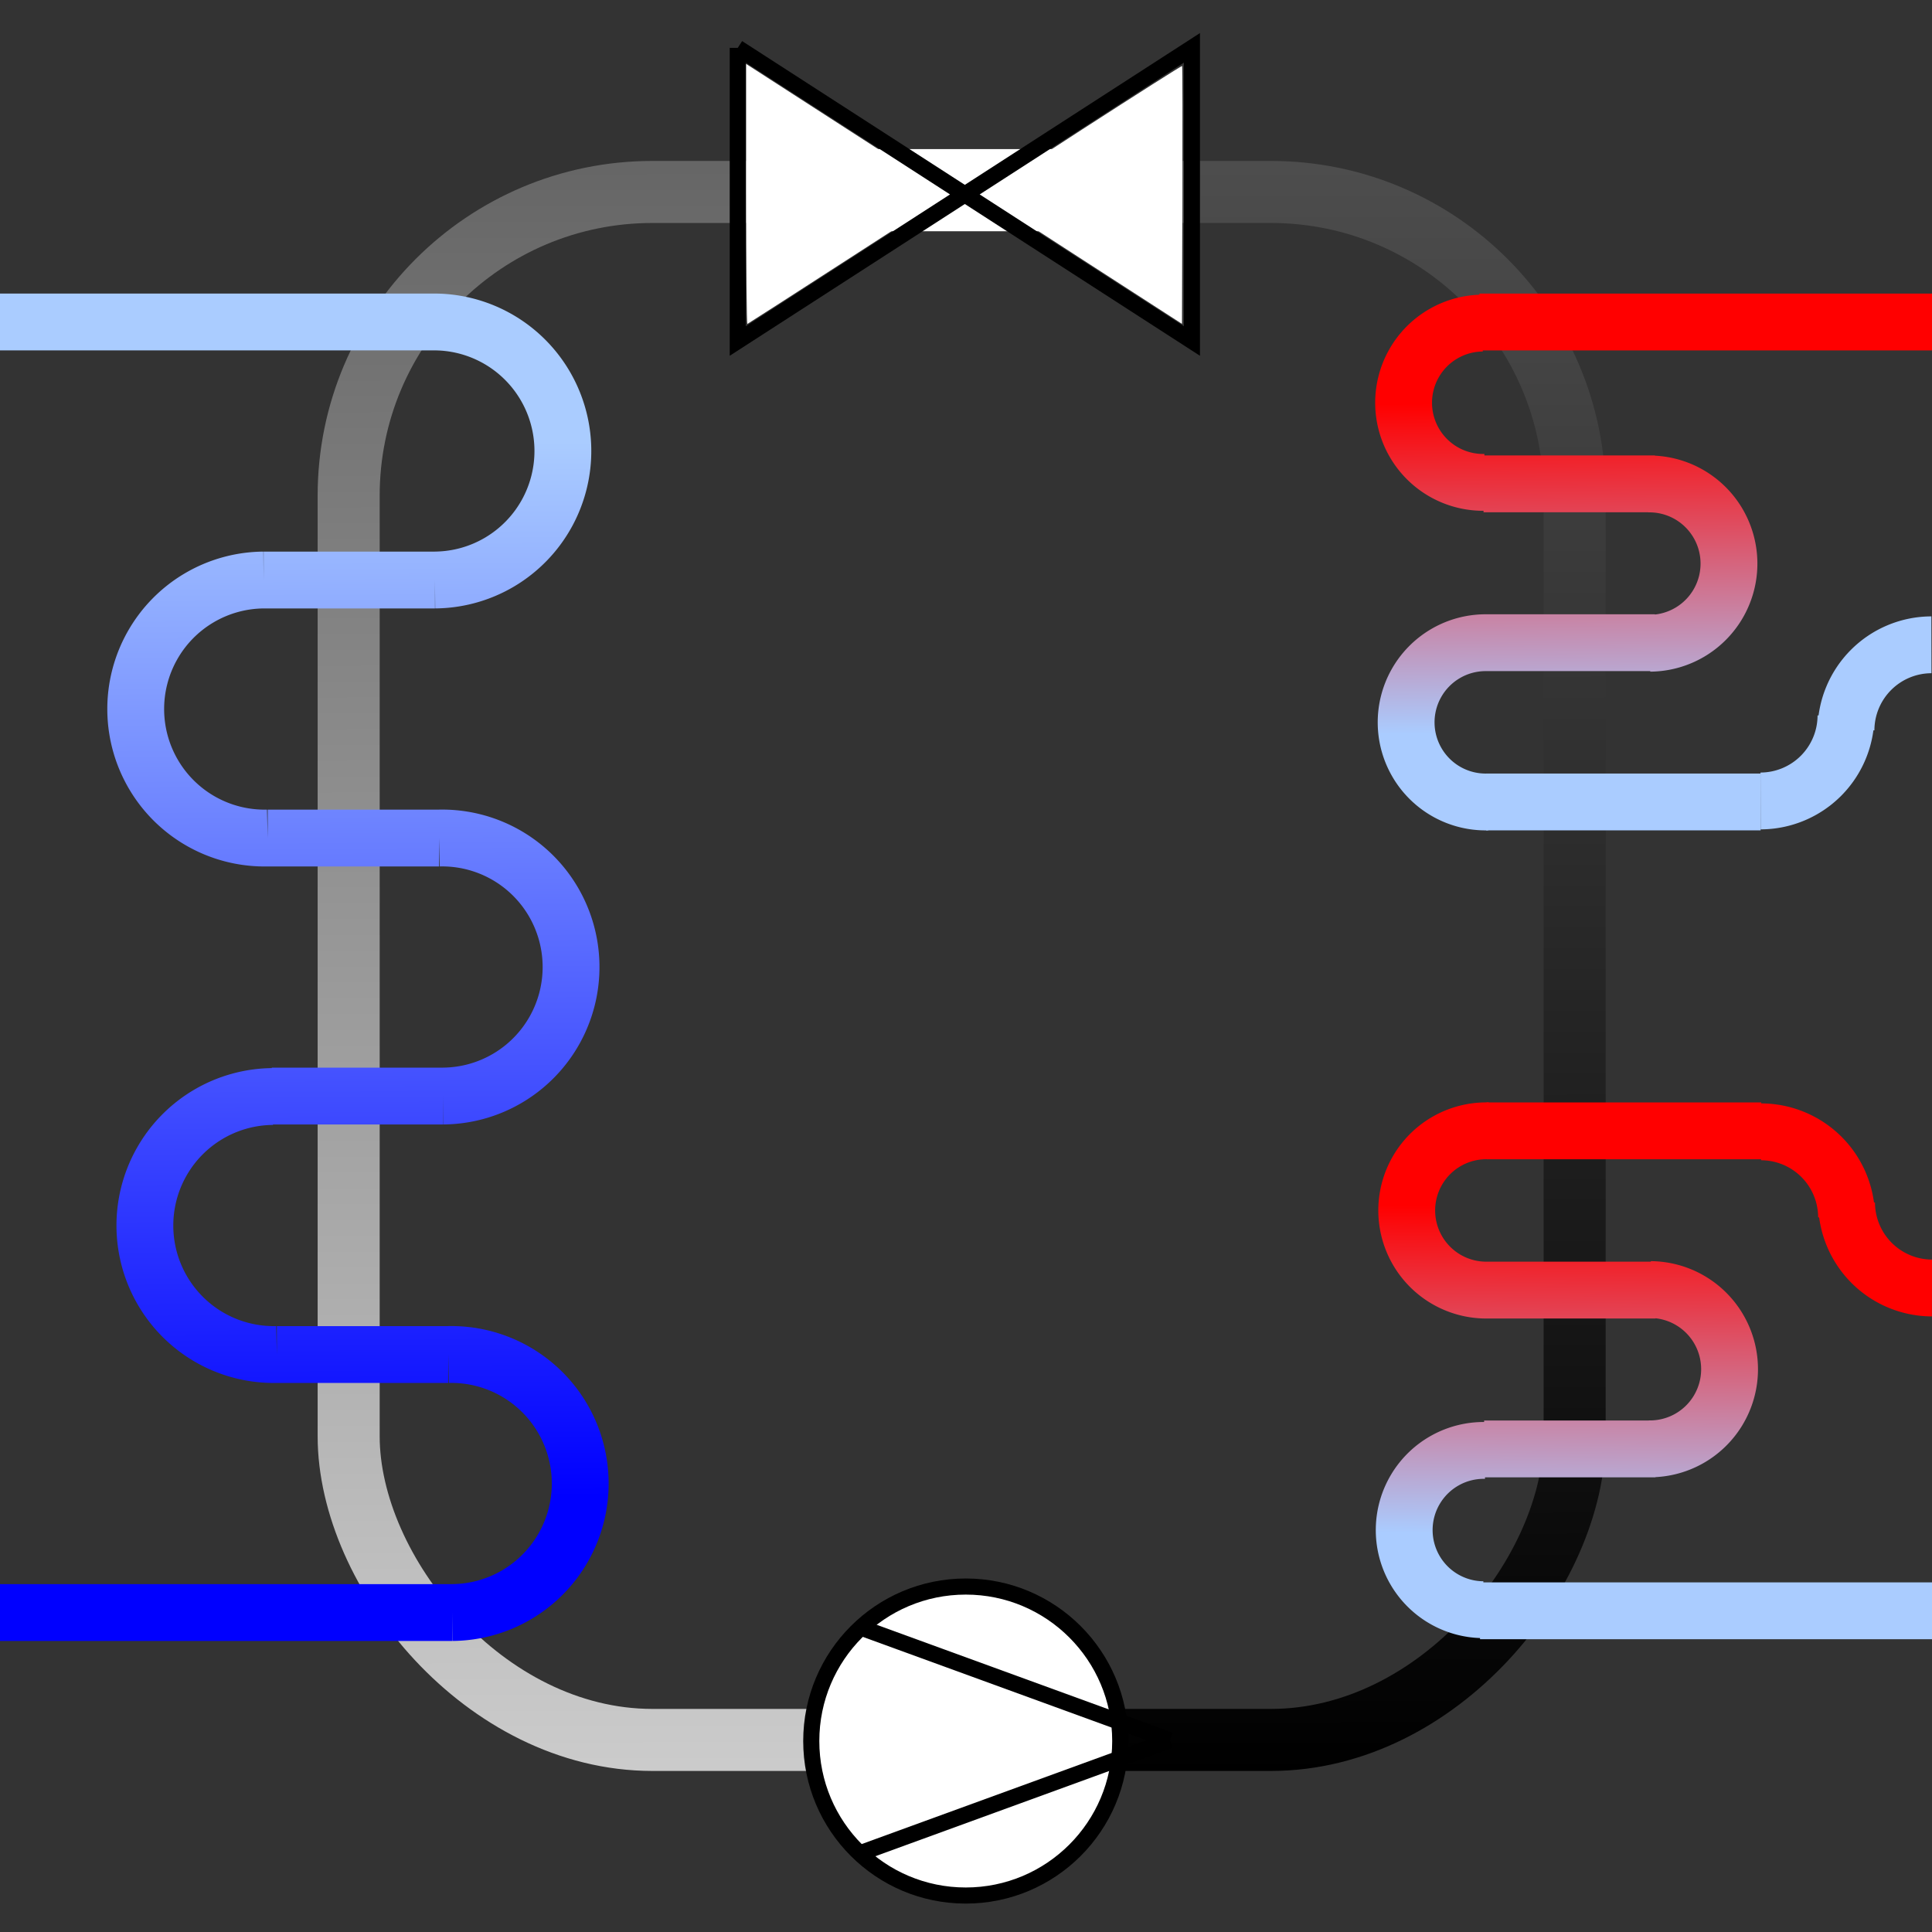 <?xml version="1.0" encoding="UTF-8" standalone="no"?>
<svg
   xmlns:dc="http://purl.org/dc/elements/1.1/"
   xmlns:cc="http://creativecommons.org/ns#"
   xmlns:rdf="http://www.w3.org/1999/02/22-rdf-syntax-ns#"
   xmlns:svg="http://www.w3.org/2000/svg"
   xmlns="http://www.w3.org/2000/svg"
   xmlns:xlink="http://www.w3.org/1999/xlink"
   xmlns:sodipodi="http://sodipodi.sourceforge.net/DTD/sodipodi-0.dtd"
   xmlns:inkscape="http://www.inkscape.org/namespaces/inkscape"
   inkscape:export-ydpi="96"
   inkscape:export-xdpi="96"
   inkscape:export-filename="C:\Daten\GIT\pytrnsys_gui\trnsysGUI\images\HPTwoHx.png"
   sodipodi:docname="HPTwoHx.svg"
   inkscape:version="1.0 (4035a4fb49, 2020-05-01)"
   id="svg103"
   version="1.1"
   viewBox="0 0 120 120"
   height="120mm"
   width="120mm">
  <rect x="0" y="0" width="120" height="120" fill="#333333" stroke="none"/>
  <defs
     id="defs97">
    <linearGradient
       inkscape:collect="always"
       id="linearGradient885">
      <stop
         style="stop-color:#ff0000;stop-opacity:1"
         offset="0"
         id="stop881" />
      <stop
         style="stop-color:#aaccff;stop-opacity:1"
         offset="1"
         id="stop883" />
    </linearGradient>
    <linearGradient
       inkscape:collect="always"
       id="linearGradient879">
      <stop
         style="stop-color:#ff0000;stop-opacity:1"
         offset="0"
         id="stop875" />
      <stop
         style="stop-color:#aaccff;stop-opacity:1"
         offset="1"
         id="stop877" />
    </linearGradient>
    <linearGradient
       inkscape:collect="always"
       id="linearGradient873">
      <stop
         style="stop-color:#aaccff;stop-opacity:1"
         offset="0"
         id="stop869" />
      <stop
         style="stop-color:#0000ff;stop-opacity:1"
         offset="1"
         id="stop871" />
    </linearGradient>
    <linearGradient
       id="linearGradient1046"
       inkscape:collect="always">
      <stop
         id="stop1042"
         offset="0"
         style="stop-color:#0000ff;stop-opacity:1" />
      <stop
         id="stop1044"
         offset="1"
         style="stop-color:#ff0000;stop-opacity:1" />
    </linearGradient>
    <linearGradient
       id="linearGradient858"
       inkscape:collect="always">
      <stop
         id="stop854"
         offset="0"
         style="stop-color:#cccccc;stop-opacity:1" />
      <stop
         id="stop856"
         offset="1"
         style="stop-color:#666666;stop-opacity:1" />
    </linearGradient>
    <linearGradient
       id="linearGradient850"
       inkscape:collect="always">
      <stop
         id="stop846"
         offset="0"
         style="stop-color:#000000;stop-opacity:1" />
      <stop
         id="stop848"
         offset="1"
         style="stop-color:#4d4d4d;stop-opacity:1" />
    </linearGradient>
    <clipPath
       id="clipPath840"
       clipPathUnits="userSpaceOnUse">
      <rect
         y="73.804"
         x="34.494"
         height="120"
         width="60"
         id="rect842"
         style="fill:#ffff00;fill-rule:evenodd;stroke:none;stroke-width:0.293" />
    </clipPath>
    <linearGradient
       gradientUnits="userSpaceOnUse"
       y2="84.097"
       x2="94.494"
       y1="184.071"
       x1="94.289"
       id="linearGradient852"
       xlink:href="#linearGradient850"
       inkscape:collect="always" />
    <linearGradient
       gradientUnits="userSpaceOnUse"
       y2="84.097"
       x2="94.683"
       y1="184.449"
       x1="94.856"
       id="linearGradient860"
       xlink:href="#linearGradient858"
       inkscape:collect="always" />
    <linearGradient
       gradientTransform="matrix(-1,0,0,1,189.011,0.108)"
       y2="166.657"
       x2="118.623"
       y1="101.079"
       x1="118.983"
       gradientUnits="userSpaceOnUse"
       id="linearGradient1054"
       xlink:href="#linearGradient873"
       inkscape:collect="always" />
    <linearGradient
       inkscape:collect="always"
       xlink:href="#linearGradient1046"
       id="linearGradient912"
       gradientUnits="userSpaceOnUse"
       x1="118.983"
       y1="101.079"
       x2="118.623"
       y2="166.657"
       gradientTransform="matrix(0.63,0,0,0.63,46.995,64.367)" />
    <linearGradient
       inkscape:collect="always"
       xlink:href="#linearGradient879"
       id="linearGradient933"
       gradientUnits="userSpaceOnUse"
       gradientTransform="matrix(0.617,0,0,0.617,48.739,46.627)"
       x1="118.769"
       y1="165.378"
       x2="118.408"
       y2="198.379" />
    <linearGradient
       inkscape:collect="always"
       xlink:href="#linearGradient1046"
       id="linearGradient937"
       gradientUnits="userSpaceOnUse"
       gradientTransform="matrix(0.617,0,0,0.617,76.463,46.496)"
       x1="118.983"
       y1="101.079"
       x2="118.623"
       y2="166.657" />
    <linearGradient
       inkscape:collect="always"
       xlink:href="#linearGradient1046"
       id="linearGradient979"
       gradientUnits="userSpaceOnUse"
       gradientTransform="matrix(0.617,0,0,-0.617,48.703,221.03)"
       x1="103.98"
       y1="162.163"
       x2="95.475"
       y2="190.02" />
    <linearGradient
       inkscape:collect="always"
       xlink:href="#linearGradient885"
       id="linearGradient1004"
       gradientUnits="userSpaceOnUse"
       gradientTransform="matrix(0.617,0,0,-0.617,48.703,221.03)"
       x1="118.769"
       y1="197.957"
       x2="119.051"
       y2="164.728" />
  </defs>
  <sodipodi:namedview
     inkscape:window-maximized="1"
     inkscape:window-y="-8"
     inkscape:window-x="1912"
     inkscape:window-height="1017"
     inkscape:window-width="1920"
     fit-margin-bottom="0"
     fit-margin-right="0"
     fit-margin-left="0"
     fit-margin-top="0"
     showgrid="false"
     inkscape:document-rotation="0"
     inkscape:current-layer="layer1"
     inkscape:document-units="mm"
     inkscape:cy="244.42409"
     inkscape:cx="176.77303"
     inkscape:zoom="1"
     inkscape:pageshadow="2"
     inkscape:pageopacity="0.0"
     borderopacity="1.0"
     bordercolor="#666666"
     pagecolor="#ffffff"
     id="base" />
  <g
     transform="translate(-34.494,-73.804)"
     id="layer1"
     inkscape:groupmode="layer"
     inkscape:label="Ebene 1">
    <rect
       clip-path="url(#clipPath840)"
       ry="18.866"
       y="85.727"
       x="56.15"
       height="96.147"
       width="76.147"
       id="rect836"
       style="fill:none;stroke:url(#linearGradient860);stroke-width:3.853;stroke-linecap:round;stroke-linejoin:miter;stroke-miterlimit:4;stroke-dasharray:none" />
    <rect
       transform="matrix(-1,0,0,1,188.448,0)"
       style="fill:none;stroke:url(#linearGradient852);stroke-width:3.853;stroke-linecap:round;stroke-linejoin:miter;stroke-miterlimit:4;stroke-dasharray:none"
       id="rect844"
       width="76.147"
       height="96.147"
       x="56.15"
       y="85.727"
       ry="18.866"
       clip-path="url(#clipPath840)" />
    <path
       id="path1050"
       style="fill:none;stroke:url(#linearGradient1054);stroke-width:3.53;stroke-linecap:butt;stroke-linejoin:miter;stroke-miterlimit:4;stroke-dasharray:none;stroke-opacity:1"
       d="m 62.589,173.961 h -28.108 m 26.919,-80.158 h -26.906 m 27.018,16.026 a 8.004,8.014 0 0 0 6.923,-4.098 8.004,8.014 0 0 0 -0.128,-8.051 8.004,8.014 0 0 0 -7.049,-3.876 m 0.254,16.026 h -10.645 m 0,0 a 8.004,8.014 0 0 0 -6.923,4.098 8.004,8.014 0 0 0 0.128,8.051 8.004,8.014 0 0 0 7.049,3.876 m 10.899,16.026 a 8.004,8.014 0 0 0 6.923,-4.098 8.004,8.014 0 0 0 -0.128,-8.051 8.004,8.014 0 0 0 -7.049,-3.876 m -10.33,16.054 a 8.004,8.014 0 0 0 -6.923,4.098 8.004,8.014 0 0 0 0.128,8.051 8.004,8.014 0 0 0 7.049,3.876 m 10.899,16.026 a 8.004,8.014 0 0 0 6.923,-4.098 8.004,8.014 0 0 0 -0.128,-8.051 8.004,8.014 0 0 0 -7.049,-3.876 m 0,0 h -10.645 m 10.33,-16.054 h -10.645 m 10.391,-16.026 h -10.645" />
    <circle
       r="9.596"
       cy="181.943"
       cx="94.479"
       id="path1056"
       style="fill:#ffffff;stroke:#000000;stroke-width:1;stroke-linecap:round;stroke-linejoin:miter;stroke-miterlimit:4;stroke-dasharray:none;stroke-opacity:1" />
    <path
       id="path1058"
       d="M 107.16,181.895 87.978,174.902"
       style="fill:none;stroke:#000000;stroke-width:1;stroke-linecap:butt;stroke-linejoin:miter;stroke-miterlimit:4;stroke-dasharray:none;stroke-opacity:1" />
    <path
       style="fill:none;stroke:#000000;stroke-width:1;stroke-linecap:butt;stroke-linejoin:miter;stroke-miterlimit:4;stroke-dasharray:none;stroke-opacity:1"
       d="m 107.16,181.895 -19.182,6.993"
       id="path1060" />
    <rect
       y="83.064"
       x="88.261"
       height="5.103"
       width="12.662"
       id="rect1072"
       style="fill:#ffffff;stroke:none;stroke-width:1;stroke-linecap:round;stroke-linejoin:miter;stroke-miterlimit:4;stroke-dasharray:none;stroke-opacity:1" />
    <path
       id="path1066"
       d="M 80.318,76.776 108.526,94.984 V 76.776 L 80.318,94.984 V 76.776"
       style="fill:none;stroke:#000000;stroke-width:1;stroke-linecap:butt;stroke-linejoin:miter;stroke-miterlimit:4;stroke-dasharray:none;stroke-opacity:1" />
    <path
       id="path1068"
       d="m 101.768,89.956 c -3.378,-2.18 -6.173,-3.994 -6.21,-4.031 -0.037,-0.037 2.719,-1.866 6.126,-4.065 3.407,-2.199 6.212,-3.98 6.234,-3.959 0.022,0.022 0.029,3.635 0.016,8.03 l -0.024,7.99 z"
       style="fill:#ffffff;stroke:none;stroke-width:0.357;stroke-linecap:round;stroke-linejoin:miter;stroke-miterlimit:4;stroke-dasharray:none;stroke-opacity:1" />
    <path
       id="path1070"
       d="M 80.837,85.866 V 77.776 l 0.496,0.318 c 0.273,0.175 2.856,1.842 5.741,3.705 2.884,1.863 5.489,3.542 5.788,3.731 l 0.544,0.344 -6.207,4.009 c -3.414,2.205 -6.242,4.023 -6.284,4.041 -0.043,0.017 -0.077,-3.609 -0.077,-8.058 z"
       style="fill:#ffffff;stroke:none;stroke-width:0.357;stroke-linecap:round;stroke-linejoin:miter;stroke-miterlimit:4;stroke-dasharray:none;stroke-opacity:1" />
    <g
       id="g967">
      <path
         d="m 126.771,153.934 a 4.941,4.947 0 0 1 -4.273,-2.53 4.941,4.947 0 0 1 0.079,-4.969 4.941,4.947 0 0 1 4.351,-2.393 m -0.314,29.743 a 4.941,4.947 0 0 1 -4.273,-2.53 4.941,4.947 0 0 1 0.079,-4.969 4.941,4.947 0 0 1 4.351,-2.393 m 10.247,-9.992 a 4.941,4.947 0 0 1 4.273,2.53 4.941,4.947 0 0 1 -0.079,4.969 4.941,4.947 0 0 1 -4.351,2.393 m -10.185,-9.859 h 10.645 m -10.899,19.919 h 28.108 m -27.854,-10.054 h 10.645"
         style="fill:none;stroke:url(#linearGradient933);stroke-width:3.53;stroke-linecap:butt;stroke-linejoin:miter;stroke-miterlimit:4;stroke-dasharray:none;stroke-opacity:1"
         id="path931" />
      <path
         transform="rotate(-90)"
         sodipodi:open="true"
         d="m -153.804,154.494 a 5.319,5.318 0 0 1 5.309,-5.306"
         sodipodi:arc-type="arc"
         sodipodi:end="4.7104808"
         sodipodi:start="3.1438092"
         sodipodi:ry="5.318253"
         sodipodi:rx="5.3189349"
         sodipodi:cy="154.50584"
         sodipodi:cx="-148.48465"
         sodipodi:type="arc"
         id="path953"
         style="fill:none;stroke:#ff0000;stroke-width:3.53;stroke-linecap:butt;stroke-miterlimit:4;stroke-dasharray:none;stroke-opacity:1" />
      <path
         transform="rotate(90)"
         style="fill:none;stroke:#ff0000;stroke-width:3.53;stroke-linecap:butt;stroke-miterlimit:4;stroke-dasharray:none;stroke-opacity:1"
         id="path955"
         sodipodi:type="arc"
         sodipodi:cx="149.42296"
         sodipodi:cy="-143.86935"
         sodipodi:rx="5.3189349"
         sodipodi:ry="5.318253"
         sodipodi:start="3.1438092"
         sodipodi:end="4.7104808"
         sodipodi:arc-type="arc"
         d="m 144.104,-143.881 a 5.319,5.318 0 0 1 5.309,-5.306"
         sodipodi:open="true" />
      <path
         id="path957"
         d="m 126.834,144.043 h 17.053"
         style="fill:none;stroke:#ff0000;stroke-width:3.53;stroke-linecap:butt;stroke-linejoin:miter;stroke-miterlimit:4;stroke-dasharray:none;stroke-opacity:1" />
    </g>
    <path
       style="fill:none;stroke:#ff0000;stroke-width:3.53;stroke-linecap:butt;stroke-linejoin:miter;stroke-miterlimit:4;stroke-dasharray:none;stroke-opacity:1"
       d="m 126.386,93.804 h 28.108"
       id="path999" />
    <path
       id="path969"
       style="fill:none;stroke:url(#linearGradient1004);stroke-width:3.53;stroke-linecap:butt;stroke-linejoin:miter;stroke-miterlimit:4;stroke-dasharray:none;stroke-opacity:1"
       d="m 126.734,113.723 a 4.941,4.947 0 0 0 -4.273,2.53 4.941,4.947 0 0 0 0.079,4.969 4.941,4.947 0 0 0 4.351,2.393 m -0.314,-29.743 a 4.941,4.947 0 0 0 -4.273,2.53 4.941,4.947 0 0 0 0.079,4.969 4.941,4.947 0 0 0 4.351,2.393 m 10.247,9.992 a 4.941,4.947 0 0 0 4.273,-2.53 4.941,4.947 0 0 0 -0.079,-4.969 4.941,4.947 0 0 0 -4.351,-2.393 m -10.185,9.859 h 10.645 m -10.645,-9.865 h 10.645" />
    <path
       d="m 154.458,113.854 a 5.318,5.319 0 0 0 -5.306,5.309"
       style="fill:none;stroke:#aaccff;stroke-width:3.53;stroke-linecap:butt;stroke-miterlimit:4;stroke-dasharray:none;stroke-opacity:1"
       id="path971" />
    <path
       d="m 143.845,123.553 a 5.318,5.319 0 0 0 5.306,-5.309"
       style="fill:none;stroke:#aaccff;stroke-width:3.53;stroke-linecap:butt;stroke-miterlimit:4;stroke-dasharray:none;stroke-opacity:1"
       id="path973" />
    <path
       id="path975"
       d="M 126.798,123.615 H 143.85"
       style="fill:none;stroke:#aaccff;stroke-width:3.53;stroke-linecap:butt;stroke-linejoin:miter;stroke-miterlimit:4;stroke-dasharray:none;stroke-opacity:1" />
  </g>
</svg>
